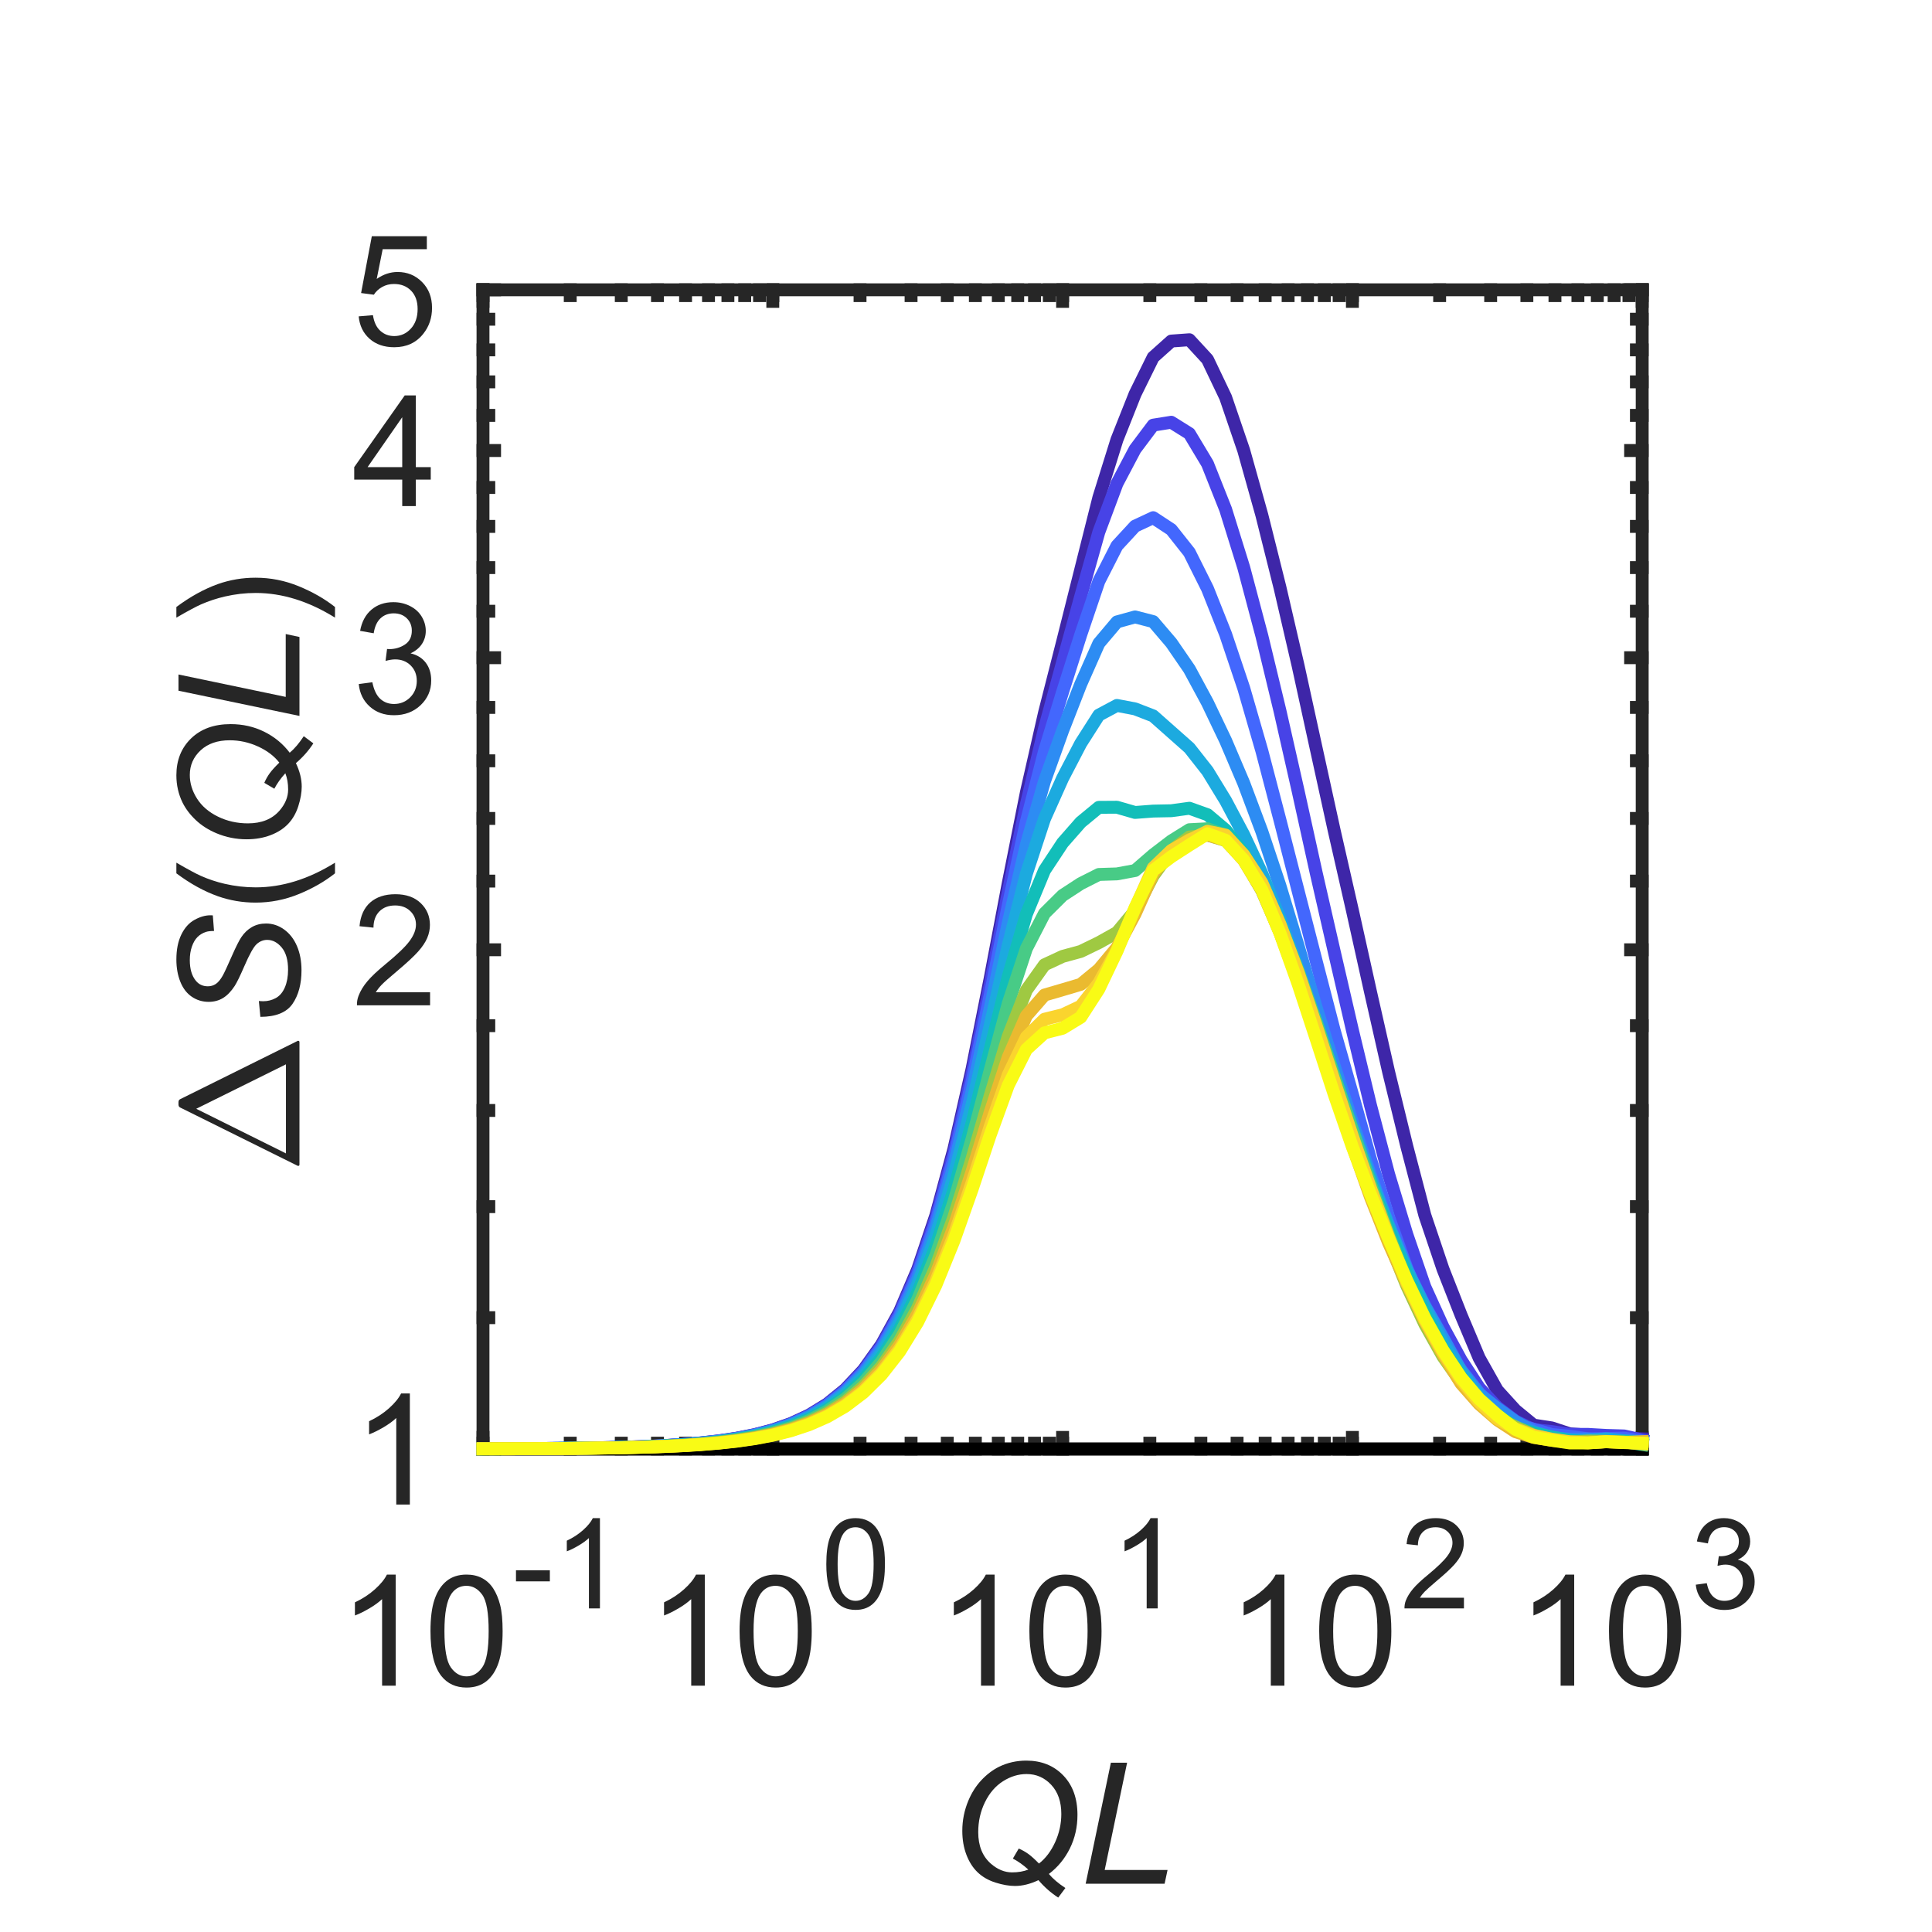 <?xml version="1.0"?>
<!DOCTYPE svg PUBLIC '-//W3C//DTD SVG 1.0//EN'
          'http://www.w3.org/TR/2001/REC-SVG-20010904/DTD/svg10.dtd'>
<svg xmlns:xlink="http://www.w3.org/1999/xlink" style="fill-opacity:1; color-rendering:auto; color-interpolation:auto; text-rendering:auto; stroke:black; stroke-linecap:square; stroke-miterlimit:10; shape-rendering:auto; stroke-opacity:1; fill:black; stroke-dasharray:none; font-weight:normal; stroke-width:1; font-family:'Dialog'; font-style:normal; stroke-linejoin:miter; font-size:12px; stroke-dashoffset:0; image-rendering:auto;" width="400" height="400" xmlns="http://www.w3.org/2000/svg"
><rect width="100%" height="100%" fill="#333333" stroke="none"/><!--Generated by the Batik Graphics2D SVG Generator--><defs id="genericDefs"
  /><g
  ><defs id="defs1"
    ><clipPath clipPathUnits="userSpaceOnUse" id="clipPath1"
      ><path d="M0 0 L400 0 L400 400 L0 400 L0 0 Z"
      /></clipPath
    ></defs
    ><g style="fill:white; stroke:white;"
    ><rect x="0" y="0" width="400" style="clip-path:url(#clipPath1); stroke:none;" height="400"
    /></g
    ><g style="fill:white; text-rendering:optimizeSpeed; color-rendering:optimizeSpeed; image-rendering:optimizeSpeed; shape-rendering:crispEdges; stroke:white; color-interpolation:sRGB;"
    ><rect x="0" width="400" height="400" y="0" style="stroke:none;"
      /><path style="stroke:none;" d="M100 300 L340 300 L340 60 L100 60 Z"
    /></g
    ><g style="fill:rgb(38,38,38); text-rendering:geometricPrecision; image-rendering:optimizeQuality; color-rendering:optimizeQuality; stroke-linejoin:round; stroke:rgb(38,38,38); color-interpolation:linearRGB; stroke-width:2.667;"
    ><line y2="300" style="fill:none;" x1="100" x2="340" y1="300"
      /><line y2="60" style="fill:none;" x1="100" x2="340" y1="60"
      /><line y2="297.6" style="fill:none;" x1="100" x2="100" y1="300"
      /><line y2="297.6" style="fill:none;" x1="160" x2="160" y1="300"
      /><line y2="297.6" style="fill:none;" x1="220" x2="220" y1="300"
      /><line y2="297.6" style="fill:none;" x1="280" x2="280" y1="300"
      /><line y2="297.6" style="fill:none;" x1="340" x2="340" y1="300"
      /><line y2="62.4" style="fill:none;" x1="100" x2="100" y1="60"
      /><line y2="62.4" style="fill:none;" x1="160" x2="160" y1="60"
      /><line y2="62.4" style="fill:none;" x1="220" x2="220" y1="60"
      /><line y2="62.4" style="fill:none;" x1="280" x2="280" y1="60"
      /><line y2="62.4" style="fill:none;" x1="340" x2="340" y1="60"
      /><line y2="298.8" style="fill:none;" x1="100" x2="100" y1="300"
      /><line y2="298.8" style="fill:none;" x1="118.062" x2="118.062" y1="300"
      /><line y2="298.8" style="fill:none;" x1="128.627" x2="128.627" y1="300"
      /><line y2="298.8" style="fill:none;" x1="136.124" x2="136.124" y1="300"
      /><line y2="298.8" style="fill:none;" x1="141.938" x2="141.938" y1="300"
      /><line y2="298.8" style="fill:none;" x1="146.689" x2="146.689" y1="300"
      /><line y2="298.8" style="fill:none;" x1="150.706" x2="150.706" y1="300"
      /><line y2="298.8" style="fill:none;" x1="154.185" x2="154.185" y1="300"
      /><line y2="298.8" style="fill:none;" x1="157.255" x2="157.255" y1="300"
      /><line y2="298.8" style="fill:none;" x1="160" x2="160" y1="300"
      /><line y2="298.8" style="fill:none;" x1="178.062" x2="178.062" y1="300"
      /><line y2="298.8" style="fill:none;" x1="188.627" x2="188.627" y1="300"
      /><line y2="298.8" style="fill:none;" x1="196.124" x2="196.124" y1="300"
      /><line y2="298.8" style="fill:none;" x1="201.938" x2="201.938" y1="300"
      /><line y2="298.8" style="fill:none;" x1="206.689" x2="206.689" y1="300"
      /><line y2="298.8" style="fill:none;" x1="210.706" x2="210.706" y1="300"
      /><line y2="298.8" style="fill:none;" x1="214.185" x2="214.185" y1="300"
      /><line y2="298.8" style="fill:none;" x1="217.255" x2="217.255" y1="300"
      /><line y2="298.8" style="fill:none;" x1="220" x2="220" y1="300"
      /><line y2="298.8" style="fill:none;" x1="238.062" x2="238.062" y1="300"
      /><line y2="298.8" style="fill:none;" x1="248.627" x2="248.627" y1="300"
      /><line y2="298.8" style="fill:none;" x1="256.124" x2="256.124" y1="300"
      /><line y2="298.8" style="fill:none;" x1="261.938" x2="261.938" y1="300"
      /><line y2="298.8" style="fill:none;" x1="266.689" x2="266.689" y1="300"
      /><line y2="298.8" style="fill:none;" x1="270.706" x2="270.706" y1="300"
      /><line y2="298.8" style="fill:none;" x1="274.185" x2="274.185" y1="300"
      /><line y2="298.8" style="fill:none;" x1="277.255" x2="277.255" y1="300"
      /><line y2="298.8" style="fill:none;" x1="280" x2="280" y1="300"
      /><line y2="298.8" style="fill:none;" x1="298.062" x2="298.062" y1="300"
      /><line y2="298.8" style="fill:none;" x1="308.627" x2="308.627" y1="300"
      /><line y2="298.8" style="fill:none;" x1="316.124" x2="316.124" y1="300"
      /><line y2="298.8" style="fill:none;" x1="321.938" x2="321.938" y1="300"
      /><line y2="298.8" style="fill:none;" x1="326.689" x2="326.689" y1="300"
      /><line y2="298.8" style="fill:none;" x1="330.706" x2="330.706" y1="300"
      /><line y2="298.8" style="fill:none;" x1="334.185" x2="334.185" y1="300"
      /><line y2="298.8" style="fill:none;" x1="337.255" x2="337.255" y1="300"
      /><line y2="298.8" style="fill:none;" x1="340" x2="340" y1="300"
      /><line y2="61.2" style="fill:none;" x1="100" x2="100" y1="60"
      /><line y2="61.2" style="fill:none;" x1="118.062" x2="118.062" y1="60"
      /><line y2="61.2" style="fill:none;" x1="128.627" x2="128.627" y1="60"
      /><line y2="61.2" style="fill:none;" x1="136.124" x2="136.124" y1="60"
      /><line y2="61.2" style="fill:none;" x1="141.938" x2="141.938" y1="60"
      /><line y2="61.2" style="fill:none;" x1="146.689" x2="146.689" y1="60"
      /><line y2="61.2" style="fill:none;" x1="150.706" x2="150.706" y1="60"
      /><line y2="61.2" style="fill:none;" x1="154.185" x2="154.185" y1="60"
      /><line y2="61.2" style="fill:none;" x1="157.255" x2="157.255" y1="60"
      /><line y2="61.2" style="fill:none;" x1="160" x2="160" y1="60"
      /><line y2="61.2" style="fill:none;" x1="178.062" x2="178.062" y1="60"
      /><line y2="61.2" style="fill:none;" x1="188.627" x2="188.627" y1="60"
      /><line y2="61.2" style="fill:none;" x1="196.124" x2="196.124" y1="60"
      /><line y2="61.2" style="fill:none;" x1="201.938" x2="201.938" y1="60"
      /><line y2="61.2" style="fill:none;" x1="206.689" x2="206.689" y1="60"
      /><line y2="61.2" style="fill:none;" x1="210.706" x2="210.706" y1="60"
      /><line y2="61.2" style="fill:none;" x1="214.185" x2="214.185" y1="60"
      /><line y2="61.2" style="fill:none;" x1="217.255" x2="217.255" y1="60"
      /><line y2="61.2" style="fill:none;" x1="220" x2="220" y1="60"
      /><line y2="61.2" style="fill:none;" x1="238.062" x2="238.062" y1="60"
      /><line y2="61.2" style="fill:none;" x1="248.627" x2="248.627" y1="60"
      /><line y2="61.2" style="fill:none;" x1="256.124" x2="256.124" y1="60"
      /><line y2="61.2" style="fill:none;" x1="261.938" x2="261.938" y1="60"
      /><line y2="61.2" style="fill:none;" x1="266.689" x2="266.689" y1="60"
      /><line y2="61.2" style="fill:none;" x1="270.706" x2="270.706" y1="60"
      /><line y2="61.2" style="fill:none;" x1="274.185" x2="274.185" y1="60"
      /><line y2="61.2" style="fill:none;" x1="277.255" x2="277.255" y1="60"
      /><line y2="61.2" style="fill:none;" x1="280" x2="280" y1="60"
      /><line y2="61.2" style="fill:none;" x1="298.062" x2="298.062" y1="60"
      /><line y2="61.2" style="fill:none;" x1="308.627" x2="308.627" y1="60"
      /><line y2="61.2" style="fill:none;" x1="316.124" x2="316.124" y1="60"
      /><line y2="61.2" style="fill:none;" x1="321.938" x2="321.938" y1="60"
      /><line y2="61.2" style="fill:none;" x1="326.689" x2="326.689" y1="60"
      /><line y2="61.2" style="fill:none;" x1="330.706" x2="330.706" y1="60"
      /><line y2="61.2" style="fill:none;" x1="334.185" x2="334.185" y1="60"
      /><line y2="61.2" style="fill:none;" x1="337.255" x2="337.255" y1="60"
      /><line y2="61.2" style="fill:none;" x1="340" x2="340" y1="60"
    /></g
    ><g transform="translate(70,349)" style="font-size:32px; fill:rgb(38,38,38); text-rendering:geometricPrecision; image-rendering:optimizeQuality; color-rendering:optimizeQuality; font-family:'Arial'; stroke:rgb(38,38,38); color-interpolation:linearRGB;"
    ><path style="stroke:none;" d="M11.922 0 L9.109 0 L9.109 -17.922 Q8.094 -16.953 6.445 -15.984 Q4.797 -15.016 3.484 -14.531 L3.484 -17.25 Q5.844 -18.359 7.609 -19.938 Q9.375 -21.516 10.109 -23 L11.922 -23 L11.922 0 ZM19.125 -11.297 Q19.125 -15.359 19.961 -17.836 Q20.797 -20.312 22.445 -21.656 Q24.094 -23 26.594 -23 Q28.438 -23 29.828 -22.258 Q31.219 -21.516 32.125 -20.117 Q33.031 -18.719 33.547 -16.711 Q34.062 -14.703 34.062 -11.297 Q34.062 -7.266 33.234 -4.789 Q32.406 -2.312 30.758 -0.961 Q29.109 0.391 26.594 0.391 Q23.281 0.391 21.391 -1.984 Q19.125 -4.844 19.125 -11.297 ZM22.016 -11.297 Q22.016 -5.656 23.336 -3.789 Q24.656 -1.922 26.594 -1.922 Q28.531 -1.922 29.852 -3.797 Q31.172 -5.672 31.172 -11.297 Q31.172 -16.953 29.852 -18.812 Q28.531 -20.672 26.562 -20.672 Q24.625 -20.672 23.469 -19.031 Q22.016 -16.938 22.016 -11.297 Z"
    /></g
    ><g transform="translate(106,333)" style="font-size:25.6px; fill:rgb(38,38,38); text-rendering:geometricPrecision; image-rendering:optimizeQuality; color-rendering:optimizeQuality; font-family:'Arial'; stroke:rgb(38,38,38); color-interpolation:linearRGB;"
    ><path style="stroke:none;" d="M0.828 -5.594 L0.828 -7.891 L7.844 -7.891 L7.844 -5.594 L0.828 -5.594 ZM18.21 0 L15.929 0 L15.929 -14.562 Q15.101 -13.781 13.757 -12.992 Q12.414 -12.203 11.351 -11.812 L11.351 -14.016 Q13.273 -14.922 14.71 -16.203 Q16.148 -17.484 16.742 -18.688 L18.21 -18.688 L18.21 0 Z"
    /></g
    ><g transform="translate(134,349)" style="font-size:32px; fill:rgb(38,38,38); text-rendering:geometricPrecision; image-rendering:optimizeQuality; color-rendering:optimizeQuality; font-family:'Arial'; stroke:rgb(38,38,38); color-interpolation:linearRGB;"
    ><path style="stroke:none;" d="M11.922 0 L9.109 0 L9.109 -17.922 Q8.094 -16.953 6.445 -15.984 Q4.797 -15.016 3.484 -14.531 L3.484 -17.25 Q5.844 -18.359 7.609 -19.938 Q9.375 -21.516 10.109 -23 L11.922 -23 L11.922 0 ZM19.125 -11.297 Q19.125 -15.359 19.961 -17.836 Q20.797 -20.312 22.445 -21.656 Q24.094 -23 26.594 -23 Q28.438 -23 29.828 -22.258 Q31.219 -21.516 32.125 -20.117 Q33.031 -18.719 33.547 -16.711 Q34.062 -14.703 34.062 -11.297 Q34.062 -7.266 33.234 -4.789 Q32.406 -2.312 30.758 -0.961 Q29.109 0.391 26.594 0.391 Q23.281 0.391 21.391 -1.984 Q19.125 -4.844 19.125 -11.297 ZM22.016 -11.297 Q22.016 -5.656 23.336 -3.789 Q24.656 -1.922 26.594 -1.922 Q28.531 -1.922 29.852 -3.797 Q31.172 -5.672 31.172 -11.297 Q31.172 -16.953 29.852 -18.812 Q28.531 -20.672 26.562 -20.672 Q24.625 -20.672 23.469 -19.031 Q22.016 -16.938 22.016 -11.297 Z"
    /></g
    ><g transform="translate(170,333)" style="font-size:25.6px; fill:rgb(38,38,38); text-rendering:geometricPrecision; image-rendering:optimizeQuality; color-rendering:optimizeQuality; font-family:'Arial'; stroke:rgb(38,38,38); color-interpolation:linearRGB;"
    ><path style="stroke:none;" d="M1.078 -9.172 Q1.078 -12.484 1.758 -14.492 Q2.438 -16.5 3.773 -17.594 Q5.109 -18.688 7.141 -18.688 Q8.641 -18.688 9.773 -18.086 Q10.906 -17.484 11.641 -16.344 Q12.375 -15.203 12.797 -13.578 Q13.219 -11.953 13.219 -9.172 Q13.219 -5.906 12.547 -3.891 Q11.875 -1.875 10.531 -0.781 Q9.188 0.312 7.141 0.312 Q4.453 0.312 2.922 -1.609 Q1.078 -3.938 1.078 -9.172 ZM3.422 -9.172 Q3.422 -4.594 4.5 -3.078 Q5.578 -1.562 7.141 -1.562 Q8.719 -1.562 9.797 -3.086 Q10.875 -4.609 10.875 -9.172 Q10.875 -13.781 9.797 -15.289 Q8.719 -16.797 7.125 -16.797 Q5.547 -16.797 4.609 -15.469 Q3.422 -13.766 3.422 -9.172 Z"
    /></g
    ><g transform="translate(194,349)" style="font-size:32px; fill:rgb(38,38,38); text-rendering:geometricPrecision; image-rendering:optimizeQuality; color-rendering:optimizeQuality; font-family:'Arial'; stroke:rgb(38,38,38); color-interpolation:linearRGB;"
    ><path style="stroke:none;" d="M11.922 0 L9.109 0 L9.109 -17.922 Q8.094 -16.953 6.445 -15.984 Q4.797 -15.016 3.484 -14.531 L3.484 -17.25 Q5.844 -18.359 7.609 -19.938 Q9.375 -21.516 10.109 -23 L11.922 -23 L11.922 0 ZM19.125 -11.297 Q19.125 -15.359 19.961 -17.836 Q20.797 -20.312 22.445 -21.656 Q24.094 -23 26.594 -23 Q28.438 -23 29.828 -22.258 Q31.219 -21.516 32.125 -20.117 Q33.031 -18.719 33.547 -16.711 Q34.062 -14.703 34.062 -11.297 Q34.062 -7.266 33.234 -4.789 Q32.406 -2.312 30.758 -0.961 Q29.109 0.391 26.594 0.391 Q23.281 0.391 21.391 -1.984 Q19.125 -4.844 19.125 -11.297 ZM22.016 -11.297 Q22.016 -5.656 23.336 -3.789 Q24.656 -1.922 26.594 -1.922 Q28.531 -1.922 29.852 -3.797 Q31.172 -5.672 31.172 -11.297 Q31.172 -16.953 29.852 -18.812 Q28.531 -20.672 26.562 -20.672 Q24.625 -20.672 23.469 -19.031 Q22.016 -16.938 22.016 -11.297 Z"
    /></g
    ><g transform="translate(230,333)" style="font-size:25.6px; fill:rgb(38,38,38); text-rendering:geometricPrecision; image-rendering:optimizeQuality; color-rendering:optimizeQuality; font-family:'Arial'; stroke:rgb(38,38,38); color-interpolation:linearRGB;"
    ><path style="stroke:none;" d="M9.688 0 L7.406 0 L7.406 -14.562 Q6.578 -13.781 5.234 -12.992 Q3.891 -12.203 2.828 -11.812 L2.828 -14.016 Q4.75 -14.922 6.188 -16.203 Q7.625 -17.484 8.219 -18.688 L9.688 -18.688 L9.688 0 Z"
    /></g
    ><g transform="translate(254,349)" style="font-size:32px; fill:rgb(38,38,38); text-rendering:geometricPrecision; image-rendering:optimizeQuality; color-rendering:optimizeQuality; font-family:'Arial'; stroke:rgb(38,38,38); color-interpolation:linearRGB;"
    ><path style="stroke:none;" d="M11.922 0 L9.109 0 L9.109 -17.922 Q8.094 -16.953 6.445 -15.984 Q4.797 -15.016 3.484 -14.531 L3.484 -17.25 Q5.844 -18.359 7.609 -19.938 Q9.375 -21.516 10.109 -23 L11.922 -23 L11.922 0 ZM19.125 -11.297 Q19.125 -15.359 19.961 -17.836 Q20.797 -20.312 22.445 -21.656 Q24.094 -23 26.594 -23 Q28.438 -23 29.828 -22.258 Q31.219 -21.516 32.125 -20.117 Q33.031 -18.719 33.547 -16.711 Q34.062 -14.703 34.062 -11.297 Q34.062 -7.266 33.234 -4.789 Q32.406 -2.312 30.758 -0.961 Q29.109 0.391 26.594 0.391 Q23.281 0.391 21.391 -1.984 Q19.125 -4.844 19.125 -11.297 ZM22.016 -11.297 Q22.016 -5.656 23.336 -3.789 Q24.656 -1.922 26.594 -1.922 Q28.531 -1.922 29.852 -3.797 Q31.172 -5.672 31.172 -11.297 Q31.172 -16.953 29.852 -18.812 Q28.531 -20.672 26.562 -20.672 Q24.625 -20.672 23.469 -19.031 Q22.016 -16.938 22.016 -11.297 Z"
    /></g
    ><g transform="translate(290,333)" style="font-size:25.6px; fill:rgb(38,38,38); text-rendering:geometricPrecision; image-rendering:optimizeQuality; color-rendering:optimizeQuality; font-family:'Arial'; stroke:rgb(38,38,38); color-interpolation:linearRGB;"
    ><path style="stroke:none;" d="M13.094 -2.203 L13.094 0 L0.781 0 Q0.766 -0.828 1.047 -1.594 Q1.531 -2.844 2.562 -4.062 Q3.594 -5.281 5.547 -6.875 Q8.578 -9.375 9.648 -10.828 Q10.719 -12.281 10.719 -13.578 Q10.719 -14.938 9.742 -15.867 Q8.766 -16.797 7.219 -16.797 Q5.562 -16.797 4.57 -15.805 Q3.578 -14.812 3.562 -13.062 L1.219 -13.312 Q1.453 -15.938 3.031 -17.312 Q4.609 -18.688 7.266 -18.688 Q9.938 -18.688 11.5 -17.203 Q13.062 -15.719 13.062 -13.516 Q13.062 -12.406 12.609 -11.328 Q12.156 -10.25 11.094 -9.055 Q10.031 -7.859 7.562 -5.781 Q5.516 -4.047 4.93 -3.43 Q4.344 -2.812 3.969 -2.203 L13.094 -2.203 Z"
    /></g
    ><g transform="translate(314,349)" style="font-size:32px; fill:rgb(38,38,38); text-rendering:geometricPrecision; image-rendering:optimizeQuality; color-rendering:optimizeQuality; font-family:'Arial'; stroke:rgb(38,38,38); color-interpolation:linearRGB;"
    ><path style="stroke:none;" d="M11.922 0 L9.109 0 L9.109 -17.922 Q8.094 -16.953 6.445 -15.984 Q4.797 -15.016 3.484 -14.531 L3.484 -17.25 Q5.844 -18.359 7.609 -19.938 Q9.375 -21.516 10.109 -23 L11.922 -23 L11.922 0 ZM19.125 -11.297 Q19.125 -15.359 19.961 -17.836 Q20.797 -20.312 22.445 -21.656 Q24.094 -23 26.594 -23 Q28.438 -23 29.828 -22.258 Q31.219 -21.516 32.125 -20.117 Q33.031 -18.719 33.547 -16.711 Q34.062 -14.703 34.062 -11.297 Q34.062 -7.266 33.234 -4.789 Q32.406 -2.312 30.758 -0.961 Q29.109 0.391 26.594 0.391 Q23.281 0.391 21.391 -1.984 Q19.125 -4.844 19.125 -11.297 ZM22.016 -11.297 Q22.016 -5.656 23.336 -3.789 Q24.656 -1.922 26.594 -1.922 Q28.531 -1.922 29.852 -3.797 Q31.172 -5.672 31.172 -11.297 Q31.172 -16.953 29.852 -18.812 Q28.531 -20.672 26.562 -20.672 Q24.625 -20.672 23.469 -19.031 Q22.016 -16.938 22.016 -11.297 Z"
    /></g
    ><g transform="translate(350,333)" style="font-size:25.6px; fill:rgb(38,38,38); text-rendering:geometricPrecision; image-rendering:optimizeQuality; color-rendering:optimizeQuality; font-family:'Arial'; stroke:rgb(38,38,38); color-interpolation:linearRGB;"
    ><path style="stroke:none;" d="M1.094 -4.906 L3.375 -5.219 Q3.766 -3.281 4.711 -2.422 Q5.656 -1.562 7.016 -1.562 Q8.641 -1.562 9.75 -2.68 Q10.859 -3.797 10.859 -5.453 Q10.859 -7.016 9.828 -8.039 Q8.797 -9.062 7.219 -9.062 Q6.562 -9.062 5.594 -8.812 L5.859 -10.812 Q6.078 -10.797 6.219 -10.797 Q7.688 -10.797 8.852 -11.555 Q10.016 -12.312 10.016 -13.906 Q10.016 -15.156 9.164 -15.984 Q8.312 -16.812 6.969 -16.812 Q5.641 -16.812 4.75 -15.977 Q3.859 -15.141 3.609 -13.453 L1.328 -13.859 Q1.734 -16.156 3.219 -17.422 Q4.703 -18.688 6.922 -18.688 Q8.438 -18.688 9.719 -18.031 Q11 -17.375 11.68 -16.25 Q12.359 -15.125 12.359 -13.844 Q12.359 -12.641 11.719 -11.656 Q11.078 -10.672 9.797 -10.078 Q11.453 -9.703 12.367 -8.5 Q13.281 -7.297 13.281 -5.5 Q13.281 -3.062 11.5 -1.367 Q9.719 0.328 7.016 0.328 Q4.562 0.328 2.945 -1.133 Q1.328 -2.594 1.094 -4.906 Z"
    /></g
    ><g transform="translate(196,390)" style="font-size:35.2px; fill:rgb(38,38,38); text-rendering:geometricPrecision; image-rendering:optimizeQuality; color-rendering:optimizeQuality; font-family:'Arial'; font-style:italic; stroke:rgb(38,38,38); color-interpolation:linearRGB;"
    ><path style="stroke:none;" d="M21.156 -2.016 Q22.422 -0.516 24.578 0.891 L23.094 2.875 Q20.812 1.391 19 -0.734 Q16.453 0.469 14.156 0.469 Q12.312 0.469 10.102 -0.234 Q7.891 -0.938 6.406 -2.359 Q4.922 -3.781 4.078 -6.008 Q3.234 -8.234 3.234 -10.938 Q3.234 -14.203 4.484 -17.188 Q5.516 -19.656 7.188 -21.438 Q8.859 -23.219 10.828 -24.203 Q13.453 -25.484 16.484 -25.484 Q21.172 -25.484 24.125 -22.43 Q27.078 -19.375 27.078 -14.25 Q27.078 -10.469 25.5 -7.289 Q23.922 -4.109 21.156 -2.016 ZM19.109 -4.172 Q21.172 -5.781 22.453 -8.594 Q23.734 -11.406 23.734 -14.438 Q23.734 -18.234 21.648 -20.469 Q19.562 -22.703 16.547 -22.703 Q14.016 -22.703 11.672 -21.219 Q9.328 -19.734 7.93 -16.883 Q6.531 -14.031 6.531 -10.672 Q6.531 -6.438 9.156 -4.141 Q11.219 -2.344 13.547 -2.344 Q15.422 -2.344 16.906 -2.922 Q15.344 -4.344 13.703 -5.203 L14.922 -7.281 Q16.031 -6.797 16.93 -6.141 Q17.828 -5.484 19.109 -4.172 ZM28.776 0 L33.995 -25.047 L37.354 -25.047 L32.714 -2.844 L45.729 -2.844 L45.12 0 L28.776 0 Z"
    /></g
    ><g style="fill:rgb(38,38,38); text-rendering:geometricPrecision; image-rendering:optimizeQuality; color-rendering:optimizeQuality; stroke-linejoin:round; stroke:rgb(38,38,38); color-interpolation:linearRGB; stroke-width:2.667;"
    ><line y2="60" style="fill:none;" x1="100" x2="100" y1="300"
      /><line y2="60" style="fill:none;" x1="340" x2="340" y1="300"
      /><line y2="300" style="fill:none;" x1="100" x2="102.4" y1="300"
      /><line y2="196.638" style="fill:none;" x1="100" x2="102.4" y1="196.638"
      /><line y2="136.174" style="fill:none;" x1="100" x2="102.4" y1="136.174"
      /><line y2="93.275" style="fill:none;" x1="100" x2="102.4" y1="93.275"
      /><line y2="60" style="fill:none;" x1="100" x2="102.4" y1="60"
      /><line y2="300" style="fill:none;" x1="340" x2="337.6" y1="300"
      /><line y2="196.638" style="fill:none;" x1="340" x2="337.6" y1="196.638"
      /><line y2="136.174" style="fill:none;" x1="340" x2="337.6" y1="136.174"
      /><line y2="93.275" style="fill:none;" x1="340" x2="337.6" y1="93.275"
      /><line y2="60" style="fill:none;" x1="340" x2="337.6" y1="60"
      /><line y2="272.812" style="fill:none;" x1="100" x2="101.2" y1="272.812"
      /><line y2="249.825" style="fill:none;" x1="100" x2="101.2" y1="249.825"
      /><line y2="229.913" style="fill:none;" x1="100" x2="101.2" y1="229.913"
      /><line y2="212.349" style="fill:none;" x1="100" x2="101.2" y1="212.349"
      /><line y2="182.425" style="fill:none;" x1="100" x2="101.2" y1="182.425"
      /><line y2="169.45" style="fill:none;" x1="100" x2="101.2" y1="169.45"
      /><line y2="157.514" style="fill:none;" x1="100" x2="101.2" y1="157.514"
      /><line y2="146.463" style="fill:none;" x1="100" x2="101.2" y1="146.463"
      /><line y2="126.55" style="fill:none;" x1="100" x2="101.2" y1="126.55"
      /><line y2="117.51" style="fill:none;" x1="100" x2="101.2" y1="117.51"
      /><line y2="108.987" style="fill:none;" x1="100" x2="101.2" y1="108.987"
      /><line y2="100.924" style="fill:none;" x1="100" x2="101.2" y1="100.924"
      /><line y2="86" style="fill:none;" x1="100" x2="101.2" y1="86"
      /><line y2="79.063" style="fill:none;" x1="100" x2="101.2" y1="79.063"
      /><line y2="72.434" style="fill:none;" x1="100" x2="101.2" y1="72.434"
      /><line y2="66.087" style="fill:none;" x1="100" x2="101.2" y1="66.087"
      /><line y2="272.812" style="fill:none;" x1="340" x2="338.8" y1="272.812"
      /><line y2="249.825" style="fill:none;" x1="340" x2="338.8" y1="249.825"
      /><line y2="229.913" style="fill:none;" x1="340" x2="338.8" y1="229.913"
      /><line y2="212.349" style="fill:none;" x1="340" x2="338.8" y1="212.349"
      /><line y2="182.425" style="fill:none;" x1="340" x2="338.8" y1="182.425"
      /><line y2="169.45" style="fill:none;" x1="340" x2="338.8" y1="169.45"
      /><line y2="157.514" style="fill:none;" x1="340" x2="338.8" y1="157.514"
      /><line y2="146.463" style="fill:none;" x1="340" x2="338.8" y1="146.463"
      /><line y2="126.55" style="fill:none;" x1="340" x2="338.8" y1="126.55"
      /><line y2="117.51" style="fill:none;" x1="340" x2="338.8" y1="117.51"
      /><line y2="108.987" style="fill:none;" x1="340" x2="338.8" y1="108.987"
      /><line y2="100.924" style="fill:none;" x1="340" x2="338.8" y1="100.924"
      /><line y2="86" style="fill:none;" x1="340" x2="338.8" y1="86"
      /><line y2="79.063" style="fill:none;" x1="340" x2="338.8" y1="79.063"
      /><line y2="72.434" style="fill:none;" x1="340" x2="338.8" y1="72.434"
      /><line y2="66.087" style="fill:none;" x1="340" x2="338.8" y1="66.087"
    /></g
    ><g transform="translate(90.933,300)" style="font-size:32px; fill:rgb(38,38,38); text-rendering:geometricPrecision; image-rendering:optimizeQuality; color-rendering:optimizeQuality; font-family:'Arial'; stroke:rgb(38,38,38); color-interpolation:linearRGB;"
    ><path style="stroke:none;" d="M-6.078 11.5 L-8.891 11.5 L-8.891 -6.422 Q-9.906 -5.453 -11.555 -4.484 Q-13.203 -3.516 -14.516 -3.031 L-14.516 -5.75 Q-12.156 -6.859 -10.391 -8.438 Q-8.625 -10.016 -7.891 -11.5 L-6.078 -11.5 L-6.078 11.5 Z"
    /></g
    ><g transform="translate(90.933,196.638)" style="font-size:32px; fill:rgb(38,38,38); text-rendering:geometricPrecision; image-rendering:optimizeQuality; color-rendering:optimizeQuality; font-family:'Arial'; stroke:rgb(38,38,38); color-interpolation:linearRGB;"
    ><path style="stroke:none;" d="M-1.891 8.797 L-1.891 11.5 L-17.031 11.5 Q-17.062 10.484 -16.703 9.547 Q-16.125 8 -14.852 6.5 Q-13.578 5 -11.172 3.031 Q-7.438 -0.031 -6.125 -1.82 Q-4.812 -3.609 -4.812 -5.203 Q-4.812 -6.875 -6.008 -8.023 Q-7.203 -9.172 -9.125 -9.172 Q-11.156 -9.172 -12.375 -7.953 Q-13.594 -6.734 -13.609 -4.578 L-16.5 -4.875 Q-16.203 -8.109 -14.266 -9.805 Q-12.328 -11.5 -9.062 -11.5 Q-5.766 -11.5 -3.844 -9.672 Q-1.922 -7.844 -1.922 -5.141 Q-1.922 -3.766 -2.484 -2.438 Q-3.047 -1.109 -4.352 0.359 Q-5.656 1.828 -8.688 4.391 Q-11.219 6.516 -11.938 7.273 Q-12.656 8.031 -13.125 8.797 L-1.891 8.797 Z"
    /></g
    ><g transform="translate(90.933,136.174)" style="font-size:32px; fill:rgb(38,38,38); text-rendering:geometricPrecision; image-rendering:optimizeQuality; color-rendering:optimizeQuality; font-family:'Arial'; stroke:rgb(38,38,38); color-interpolation:linearRGB;"
    ><path style="stroke:none;" d="M-16.656 5.453 L-13.844 5.078 Q-13.359 7.469 -12.195 8.523 Q-11.031 9.578 -9.359 9.578 Q-7.375 9.578 -6.008 8.203 Q-4.641 6.828 -4.641 4.797 Q-4.641 2.859 -5.906 1.602 Q-7.172 0.344 -9.125 0.344 Q-9.922 0.344 -11.109 0.656 L-10.797 -1.812 Q-10.516 -1.781 -10.344 -1.781 Q-8.547 -1.781 -7.109 -2.719 Q-5.672 -3.656 -5.672 -5.609 Q-5.672 -7.156 -6.719 -8.172 Q-7.766 -9.188 -9.422 -9.188 Q-11.062 -9.188 -12.156 -8.156 Q-13.25 -7.125 -13.562 -5.062 L-16.375 -5.562 Q-15.859 -8.391 -14.031 -9.945 Q-12.203 -11.5 -9.484 -11.5 Q-7.609 -11.5 -6.031 -10.695 Q-4.453 -9.891 -3.617 -8.5 Q-2.781 -7.109 -2.781 -5.547 Q-2.781 -4.062 -3.578 -2.844 Q-4.375 -1.625 -5.938 -0.906 Q-3.906 -0.438 -2.781 1.039 Q-1.656 2.516 -1.656 4.734 Q-1.656 7.734 -3.844 9.82 Q-6.031 11.906 -9.375 11.906 Q-12.391 11.906 -14.383 10.109 Q-16.375 8.312 -16.656 5.453 Z"
    /></g
    ><g transform="translate(90.933,93.275)" style="font-size:32px; fill:rgb(38,38,38); text-rendering:geometricPrecision; image-rendering:optimizeQuality; color-rendering:optimizeQuality; font-family:'Arial'; stroke:rgb(38,38,38); color-interpolation:linearRGB;"
    ><path style="stroke:none;" d="M-7.656 11.5 L-7.656 6.016 L-17.594 6.016 L-17.594 3.438 L-7.141 -11.406 L-4.844 -11.406 L-4.844 3.438 L-1.75 3.438 L-1.75 6.016 L-4.844 6.016 L-4.844 11.5 L-7.656 11.5 ZM-7.656 3.438 L-7.656 -6.891 L-14.828 3.438 L-7.656 3.438 Z"
    /></g
    ><g transform="translate(90.933,60)" style="font-size:32px; fill:rgb(38,38,38); text-rendering:geometricPrecision; image-rendering:optimizeQuality; color-rendering:optimizeQuality; font-family:'Arial'; stroke:rgb(38,38,38); color-interpolation:linearRGB;"
    ><path style="stroke:none;" d="M-16.672 5.5 L-13.719 5.25 Q-13.391 7.406 -12.195 8.492 Q-11 9.578 -9.312 9.578 Q-7.281 9.578 -5.875 8.047 Q-4.469 6.516 -4.469 3.984 Q-4.469 1.578 -5.82 0.188 Q-7.172 -1.203 -9.359 -1.203 Q-10.719 -1.203 -11.812 -0.586 Q-12.906 0.031 -13.531 1.016 L-16.172 0.672 L-13.953 -11.094 L-2.562 -11.094 L-2.562 -8.406 L-11.703 -8.406 L-12.938 -2.25 Q-10.875 -3.688 -8.609 -3.688 Q-5.609 -3.688 -3.547 -1.609 Q-1.484 0.469 -1.484 3.734 Q-1.484 6.844 -3.297 9.109 Q-5.5 11.891 -9.312 11.891 Q-12.438 11.891 -14.414 10.141 Q-16.391 8.391 -16.672 5.5 Z"
    /></g
    ><g transform="translate(62,243) rotate(-90)" style="font-size:35.2px; fill:rgb(38,38,38); text-rendering:geometricPrecision; image-rendering:optimizeQuality; color-rendering:optimizeQuality; font-family:'mwb_cmr10'; stroke:rgb(38,38,38); color-interpolation:linearRGB;"
    ><path style="stroke:none;" d="M1.891 0 Q1.609 0 1.609 -0.281 Q1.625 -0.312 1.633 -0.328 Q1.641 -0.344 1.641 -0.391 L13.688 -24.672 Q13.844 -25.047 14.328 -25.047 L14.797 -25.047 Q15.281 -25.047 15.438 -24.672 L27.484 -0.391 Q27.5 -0.359 27.508 -0.336 Q27.516 -0.312 27.516 -0.281 Q27.516 0 27.219 0 L1.891 0 ZM4.203 -2.797 L22.641 -2.797 L13.438 -21.375 L4.203 -2.797 Z"
    /></g
    ><g transform="translate(62,213) rotate(-90)" style="font-size:35.2px; fill:rgb(38,38,38); text-rendering:geometricPrecision; image-rendering:optimizeQuality; color-rendering:optimizeQuality; font-family:'Arial'; font-style:italic; stroke:rgb(38,38,38); color-interpolation:linearRGB;"
    ><path style="stroke:none;" d="M2.469 -8.094 L5.75 -8.406 L5.703 -7.531 Q5.703 -6.078 6.375 -4.875 Q7.047 -3.672 8.586 -3.016 Q10.125 -2.359 12.234 -2.359 Q15.25 -2.359 16.828 -3.672 Q18.406 -4.984 18.406 -6.688 Q18.406 -7.859 17.562 -8.828 Q16.719 -9.797 12.906 -11.438 Q9.953 -12.719 8.875 -13.406 Q7.172 -14.516 6.375 -15.82 Q5.578 -17.125 5.578 -18.797 Q5.578 -20.734 6.633 -22.289 Q7.688 -23.844 9.734 -24.664 Q11.781 -25.484 14.344 -25.484 Q17.391 -25.484 19.5 -24.461 Q21.609 -23.438 22.555 -21.727 Q23.5 -20.016 23.5 -18.453 Q23.5 -18.297 23.484 -17.938 L20.25 -17.688 Q20.25 -18.75 20.062 -19.344 Q19.719 -20.391 19 -21.109 Q18.281 -21.828 17.031 -22.266 Q15.781 -22.703 14.219 -22.703 Q11.484 -22.703 9.969 -21.469 Q8.797 -20.531 8.797 -18.969 Q8.797 -18.047 9.281 -17.32 Q9.766 -16.594 11 -15.891 Q11.891 -15.391 15.234 -13.922 Q17.922 -12.734 18.953 -12.047 Q20.312 -11.141 21.055 -9.852 Q21.797 -8.562 21.797 -6.922 Q21.797 -4.891 20.555 -3.172 Q19.312 -1.453 17.125 -0.516 Q14.938 0.422 12.109 0.422 Q7.859 0.422 5.172 -1.43 Q2.484 -3.281 2.469 -8.094 Z"
    /></g
    ><g transform="translate(62,189) rotate(-90)" style="font-size:35.2px; fill:rgb(38,38,38); text-rendering:geometricPrecision; image-rendering:optimizeQuality; color-rendering:optimizeQuality; font-family:'Arial'; stroke:rgb(38,38,38); color-interpolation:linearRGB;"
    ><path style="stroke:none;" d="M8.188 7.359 Q5.641 4.156 3.883 -0.148 Q2.125 -4.453 2.125 -9.078 Q2.125 -13.141 3.438 -16.875 Q4.969 -21.188 8.188 -25.484 L10.391 -25.484 Q8.328 -21.922 7.656 -20.406 Q6.609 -18.047 6.016 -15.484 Q5.281 -12.281 5.281 -9.062 Q5.281 -0.844 10.391 7.359 L8.188 7.359 Z"
    /></g
    ><g transform="translate(62,177) rotate(-90)" style="font-size:35.2px; fill:rgb(38,38,38); text-rendering:geometricPrecision; image-rendering:optimizeQuality; color-rendering:optimizeQuality; font-family:'Arial'; font-style:italic; stroke:rgb(38,38,38); color-interpolation:linearRGB;"
    ><path style="stroke:none;" d="M21.156 -2.016 Q22.422 -0.516 24.578 0.891 L23.094 2.875 Q20.812 1.391 19 -0.734 Q16.453 0.469 14.156 0.469 Q12.312 0.469 10.102 -0.234 Q7.891 -0.938 6.406 -2.359 Q4.922 -3.781 4.078 -6.008 Q3.234 -8.234 3.234 -10.938 Q3.234 -14.203 4.484 -17.188 Q5.516 -19.656 7.188 -21.438 Q8.859 -23.219 10.828 -24.203 Q13.453 -25.484 16.484 -25.484 Q21.172 -25.484 24.125 -22.43 Q27.078 -19.375 27.078 -14.25 Q27.078 -10.469 25.5 -7.289 Q23.922 -4.109 21.156 -2.016 ZM19.109 -4.172 Q21.172 -5.781 22.453 -8.594 Q23.734 -11.406 23.734 -14.438 Q23.734 -18.234 21.648 -20.469 Q19.562 -22.703 16.547 -22.703 Q14.016 -22.703 11.672 -21.219 Q9.328 -19.734 7.93 -16.883 Q6.531 -14.031 6.531 -10.672 Q6.531 -6.438 9.156 -4.141 Q11.219 -2.344 13.547 -2.344 Q15.422 -2.344 16.906 -2.922 Q15.344 -4.344 13.703 -5.203 L14.922 -7.281 Q16.031 -6.797 16.93 -6.141 Q17.828 -5.484 19.109 -4.172 ZM28.776 0 L33.995 -25.047 L37.354 -25.047 L32.714 -2.844 L45.729 -2.844 L45.12 0 L28.776 0 Z"
    /></g
    ><g transform="translate(62,130) rotate(-90)" style="font-size:35.2px; fill:rgb(38,38,38); text-rendering:geometricPrecision; image-rendering:optimizeQuality; color-rendering:optimizeQuality; font-family:'Arial'; stroke:rgb(38,38,38); color-interpolation:linearRGB;"
    ><path style="stroke:none;" d="M4.328 7.359 L2.125 7.359 Q7.234 -0.844 7.234 -9.062 Q7.234 -12.266 6.5 -15.438 Q5.906 -18 4.875 -20.359 Q4.203 -21.891 2.125 -25.484 L4.328 -25.484 Q7.531 -21.188 9.078 -16.875 Q10.391 -13.141 10.391 -9.078 Q10.391 -4.453 8.625 -0.148 Q6.859 4.156 4.328 7.359 Z"
    /></g
    ><g style="stroke-linecap:butt; text-rendering:geometricPrecision; color-rendering:optimizeQuality; image-rendering:optimizeQuality; stroke-linejoin:round; color-interpolation:linearRGB; stroke-width:2.667;"
    ><path d="M100 300 L103.75 300 L107.5 300 L111.25 300 L115 300 L118.75 300 L122.5 300 L126.25 300 L130 300 L133.75 300 L137.5 300 L141.25 300 L145 300 L148.75 300 L152.5 300 L156.25 300 L160 300 L163.75 300 L167.5 300 L171.25 300 L175 300 L178.75 300 L182.5 300 L186.25 300 L190 300 L193.75 300 L197.5 300 L201.25 300 L205 300 L208.75 300 L212.5 300 L216.25 300 L220 300 L223.75 300 L227.5 300 L231.25 300 L235 300 L238.75 300 L242.5 300 L246.25 300 L250 300 L253.75 300 L257.5 300 L261.25 300 L265 300 L268.75 300 L272.5 300 L276.25 300 L280 300 L283.75 300 L287.5 300 L291.25 300 L295 300 L298.75 300 L302.5 300 L306.25 300 L310 300 L313.75 300 L317.5 300 L321.25 300 L325 300 L328.75 300 L332.5 300 L336.25 300 L340 300" style="fill:none; fill-rule:evenodd;"
      /><path d="M100 299.96 L103.75 299.947 L107.5 299.929 L111.25 299.905 L115 299.874 L118.75 299.832 L122.5 299.776 L126.25 299.701 L130 299.601 L133.75 299.469 L137.5 299.291 L141.25 299.055 L145 298.741 L148.75 298.322 L152.5 297.765 L156.25 297.023 L160 296.036 L163.75 294.726 L167.5 292.987 L171.25 290.685 L175 287.643 L178.75 283.64 L182.5 278.396 L186.25 271.576 L190 262.795 L193.75 251.661 L197.5 237.86 L201.25 221.338 L205 202.577 L208.75 182.851 L212.5 164.06 L216.25 147.602 L220 132.883 L223.75 117.959 L227.5 103.041 L231.25 91.03 L235 81.588 L238.75 73.971 L242.5 70.613 L246.25 70.339 L250 74.406 L253.75 82.266 L257.5 93.253 L261.25 106.635 L265 121.615 L268.75 137.793 L272.5 154.938 L276.25 172.033 L280 188.481 L283.75 205.366 L287.5 221.924 L291.25 237.276 L295 251.604 L298.75 262.735 L302.5 272.274 L306.25 281.166 L310 287.843 L313.75 291.967 L317.5 295.049 L321.25 295.626 L325 296.852 L328.75 297.134 L332.5 297.652 L336.25 297.753 L340 297.888" style="fill:none; fill-rule:evenodd; stroke:rgb(62,38,168);"
      /><path d="M100 299.961 L103.75 299.947 L107.5 299.93 L111.25 299.906 L115 299.875 L118.75 299.834 L122.5 299.778 L126.25 299.704 L130 299.606 L133.75 299.474 L137.5 299.3 L141.25 299.066 L145 298.755 L148.75 298.341 L152.5 297.79 L156.25 297.057 L160 296.082 L163.75 294.786 L167.5 293.068 L171.25 290.792 L175 287.787 L178.75 283.831 L182.5 278.651 L186.25 271.915 L190 263.247 L193.75 252.262 L197.5 238.659 L201.25 222.4 L205 203.984 L208.75 184.714 L212.5 166.521 L216.25 150.84 L220 137.125 L223.75 123.481 L227.5 110.169 L231.25 100.125 L235 93.012 L238.75 88.021 L242.5 87.42 L246.25 89.768 L250 96.018 L253.75 105.453 L257.5 117.498 L261.25 131.631 L265 147.159 L268.75 163.707 L272.5 180.698 L276.25 197.071 L280 213.265 L283.75 228.853 L287.5 243.102 L291.25 255.518 L295 266.431 L298.75 274.693 L302.5 281.594 L306.25 287.336 L310 291.353 L313.75 294.196 L317.5 296 L321.25 296.384 L325 296.96 L328.75 296.97 L332.5 297.184 L336.25 297.296 L340 298.131" style="fill:none; fill-rule:evenodd; stroke:rgb(71,67,231);"
      /><path d="M100 299.961 L103.75 299.948 L107.5 299.931 L111.25 299.908 L115 299.877 L118.75 299.837 L122.5 299.782 L126.25 299.709 L130 299.613 L133.75 299.483 L137.5 299.311 L141.25 299.082 L145 298.777 L148.75 298.37 L152.5 297.828 L156.25 297.107 L160 296.149 L163.75 294.875 L167.5 293.187 L171.25 290.95 L175 287.998 L178.75 284.112 L182.5 279.025 L186.25 272.413 L190 263.91 L193.75 253.143 L197.5 239.83 L201.25 223.954 L205 206.043 L208.75 187.436 L212.5 170.108 L216.25 155.548 L220 143.268 L223.75 131.437 L227.5 120.362 L231.25 112.994 L235 108.933 L238.75 107.178 L242.5 109.639 L246.25 114.373 L250 121.877 L253.75 131.309 L257.5 142.465 L261.25 155.445 L265 169.774 L268.75 184.397 L272.5 198.973 L276.25 213.408 L280 226.565 L283.75 240.004 L287.5 252.001 L291.25 262.5 L295 271.582 L298.75 278.31 L302.5 283.651 L306.25 288.432 L310 292.354 L313.75 294.921 L317.5 295.881 L321.25 296.998 L325 297.361 L328.75 297.887 L332.5 297.844 L336.25 297.758 L340 298.337" style="fill:none; fill-rule:evenodd; stroke:rgb(67,103,253);"
      /><path d="M100 299.962 L103.75 299.95 L107.5 299.933 L111.25 299.91 L115 299.88 L118.75 299.84 L122.5 299.787 L126.25 299.716 L130 299.622 L133.75 299.496 L137.5 299.328 L141.25 299.104 L145 298.805 L148.75 298.408 L152.5 297.879 L156.25 297.175 L160 296.239 L163.75 294.997 L167.5 293.348 L171.25 291.166 L175 288.284 L178.75 284.494 L182.5 279.533 L186.25 273.089 L190 264.809 L193.75 254.337 L197.5 241.413 L201.25 226.05 L205 208.811 L208.75 191.078 L212.5 174.879 L216.25 161.759 L220 151.287 L223.75 141.667 L227.5 133.205 L231.25 128.765 L235 127.725 L238.75 128.696 L242.5 133.089 L246.25 138.544 L250 145.484 L253.75 153.331 L257.5 162.137 L261.25 172.151 L265 183.394 L268.75 195.788 L272.5 208.588 L276.25 220.731 L280 232.373 L283.75 243.312 L287.5 253.88 L291.25 262.84 L295 270.377 L298.75 276.994 L302.5 283.793 L306.25 288.585 L310 291.577 L313.75 294.297 L317.5 296.381 L321.25 297.675 L325 297.952 L328.75 297.931 L332.5 298.198 L336.25 298.345 L340 298.916" style="fill:none; fill-rule:evenodd; stroke:rgb(45,140,243);"
      /><path d="M100 299.963 L103.75 299.951 L107.5 299.935 L111.25 299.913 L115 299.884 L118.75 299.845 L122.5 299.794 L126.25 299.725 L130 299.634 L133.75 299.511 L137.5 299.349 L141.25 299.132 L145 298.843 L148.75 298.458 L152.5 297.945 L156.25 297.264 L160 296.358 L163.75 295.154 L167.5 293.558 L171.25 291.445 L175 288.656 L178.75 284.989 L182.5 280.192 L186.25 273.966 L190 265.972 L193.75 255.88 L197.5 243.455 L201.25 228.745 L205 212.356 L208.75 195.716 L212.5 180.907 L216.25 169.518 L220 161.137 L223.75 153.933 L227.5 148.059 L231.25 146.052 L235 146.766 L238.75 148.215 L242.5 151.537 L246.25 154.86 L250 159.627 L253.75 165.76 L257.5 172.839 L261.25 180.837 L265 190.224 L268.75 200.639 L272.5 212.071 L276.25 223.205 L280 233.666 L283.75 244.098 L287.5 253.715 L291.25 262.879 L295 270.754 L298.75 278.033 L302.5 284.031 L306.25 289.291 L310 293.043 L313.75 295.414 L317.5 296.91 L321.25 297.574 L325 298.394 L328.75 298.242 L332.5 297.884 L336.25 298.305 L340 298.501" style="fill:none; fill-rule:evenodd; stroke:rgb(28,170,223);"
      /><path d="M100 299.965 L103.75 299.953 L107.5 299.938 L111.25 299.917 L115 299.889 L118.75 299.852 L122.5 299.803 L126.25 299.738 L130 299.65 L133.75 299.534 L137.5 299.378 L141.25 299.171 L145 298.896 L148.75 298.528 L152.5 298.039 L156.25 297.389 L160 296.524 L163.75 295.376 L167.5 293.854 L171.25 291.839 L175 289.182 L178.75 285.688 L182.5 281.122 L186.25 275.201 L190 267.611 L193.75 258.052 L197.5 246.326 L201.25 232.528 L205 217.319 L208.75 202.188 L212.5 189.272 L216.25 180.195 L220 174.515 L223.75 170.242 L227.5 167.152 L231.25 167.129 L235 168.211 L238.75 167.927 L242.5 167.853 L246.25 167.338 L250 168.677 L253.75 171.844 L257.5 176.626 L261.25 183.135 L265 191.326 L268.75 201.13 L272.5 211.497 L276.25 222.614 L280 234.097 L283.75 244.824 L287.5 254.669 L291.25 263.822 L295 271.891 L298.75 279.226 L302.5 285.054 L306.25 289.795 L310 292.943 L313.75 295.508 L317.5 296.64 L321.25 297.498 L325 298.206 L328.75 298.532 L332.5 298.489 L336.25 298.39 L340 298.715" style="fill:none; fill-rule:evenodd; stroke:rgb(18,190,185);"
      /><path d="M100 299.966 L103.75 299.955 L107.5 299.94 L111.25 299.921 L115 299.894 L118.75 299.859 L122.5 299.812 L126.25 299.749 L130 299.665 L133.75 299.553 L137.5 299.404 L141.25 299.206 L145 298.942 L148.75 298.59 L152.5 298.122 L156.25 297.499 L160 296.671 L163.75 295.572 L167.5 294.115 L171.25 292.187 L175 289.644 L178.75 286.303 L182.5 281.94 L186.25 276.286 L190 269.05 L193.75 259.955 L197.5 248.835 L201.25 235.822 L205 221.618 L208.75 207.752 L212.5 196.382 L216.25 189.112 L220 185.389 L223.75 182.943 L227.5 181.048 L231.25 180.93 L235 180.236 L238.75 176.99 L242.5 174.117 L246.25 171.782 L250 171.585 L253.75 172.986 L257.5 176.981 L261.25 183.612 L265 191.596 L268.75 200.926 L272.5 211.582 L276.25 222.831 L280 233.86 L283.75 245.109 L287.5 255.648 L291.25 265.168 L295 272.95 L298.75 279.823 L302.5 285.552 L306.25 289.979 L310 293.242 L313.75 295.533 L317.5 297.305 L321.25 298.084 L325 298.613 L328.75 298.439 L332.5 298.457 L336.25 298.495 L340 299.062" style="fill:none; fill-rule:evenodd; stroke:rgb(72,203,134);"
      /><path d="M100 299.968 L103.75 299.958 L107.5 299.944 L111.25 299.925 L115 299.9 L118.75 299.866 L122.5 299.822 L126.25 299.762 L130 299.683 L133.75 299.578 L137.5 299.437 L141.25 299.25 L145 299 L148.75 298.668 L152.5 298.225 L156.25 297.637 L160 296.854 L163.75 295.816 L167.5 294.44 L171.25 292.62 L175 290.22 L178.75 287.069 L182.5 282.957 L186.25 277.636 L190 270.837 L193.75 262.316 L197.5 251.943 L201.25 239.894 L205 226.914 L208.75 214.565 L212.5 205.005 L216.25 199.755 L220 198.01 L223.75 196.986 L227.5 195.167 L231.25 193.069 L235 188.556 L238.75 181.311 L242.5 176.141 L246.25 173.294 L250 172.899 L253.75 174.022 L257.5 177.919 L261.25 184.403 L265 193.039 L268.75 203.115 L272.5 214.146 L276.25 225.813 L280 236.658 L283.75 246.798 L287.5 256.896 L291.25 266.187 L295 274.163 L298.75 280.852 L302.5 286.182 L306.25 290.556 L310 293.667 L313.75 295.427 L317.5 297.106 L321.25 298.096 L325 298.55 L328.75 298.362 L332.5 298.411 L336.25 298.594 L340 298.859" style="fill:none; fill-rule:evenodd; stroke:rgb(159,201,66);"
      /><path d="M100 299.969 L103.75 299.959 L107.5 299.946 L111.25 299.928 L115 299.904 L118.75 299.872 L122.5 299.829 L126.25 299.772 L130 299.696 L133.75 299.594 L137.5 299.459 L141.25 299.279 L145 299.039 L148.75 298.72 L152.5 298.295 L156.25 297.729 L160 296.978 L163.75 295.98 L167.5 294.658 L171.25 292.91 L175 290.606 L178.75 287.582 L182.5 283.638 L186.25 278.537 L190 272.027 L193.75 263.881 L197.5 253.991 L201.25 242.552 L205 230.327 L208.75 218.873 L212.5 210.305 L216.25 206.012 L220 204.918 L223.75 203.805 L227.5 200.714 L231.25 196.217 L235 189.218 L238.75 180.866 L242.5 176.198 L246.25 173.835 L250 172.876 L253.75 173.937 L257.5 178.115 L261.25 184.299 L265 193.113 L268.75 203.253 L272.5 214.315 L276.25 226.022 L280 237.232 L283.75 247.856 L287.5 257.333 L291.25 265.664 L295 273.502 L298.75 280.373 L302.5 286.442 L306.25 290.694 L310 293.968 L313.75 296.424 L317.5 297.597 L321.25 298.189 L325 298.572 L328.75 298.675 L332.5 298.49 L336.25 298.633 L340 298.477" style="fill:none; fill-rule:evenodd; stroke:rgb(234,186,48);"
      /><path d="M100 299.971 L103.75 299.961 L107.5 299.948 L111.25 299.93 L115 299.907 L118.75 299.876 L122.5 299.835 L126.25 299.78 L130 299.707 L133.75 299.609 L137.5 299.479 L141.25 299.305 L145 299.074 L148.75 298.766 L152.5 298.356 L156.25 297.812 L160 297.087 L163.75 296.126 L167.5 294.853 L171.25 293.169 L175 290.95 L178.75 288.039 L182.5 284.242 L186.25 279.336 L190 273.08 L193.75 265.26 L197.5 255.788 L201.25 244.87 L205 233.273 L208.75 222.539 L212.5 214.711 L216.25 211.02 L220 210.097 L223.75 208.332 L227.5 203.54 L231.25 196.734 L235 188.063 L238.75 179.695 L242.5 176.086 L246.25 173.969 L250 172.111 L253.75 172.898 L257.5 177.002 L261.25 182.755 L265 191.319 L268.75 201.283 L272.5 212.367 L276.25 223.866 L280 235.257 L283.75 246.011 L287.5 256.115 L291.25 265.53 L295 273.315 L298.75 279.946 L302.5 285.666 L306.25 290.279 L310 293.736 L313.75 295.832 L317.5 297.195 L321.25 297.96 L325 298.508 L328.75 298.724 L332.5 298.506 L336.25 298.606 L340 298.883" style="fill:none; fill-rule:evenodd; stroke:rgb(250,212,46);"
      /><path d="M100 299.971 L103.75 299.962 L107.5 299.949 L111.25 299.932 L115 299.909 L118.75 299.879 L122.5 299.839 L126.25 299.785 L130 299.713 L133.75 299.618 L137.5 299.491 L141.25 299.321 L145 299.095 L148.75 298.795 L152.5 298.394 L156.25 297.862 L160 297.154 L163.75 296.215 L167.5 294.971 L171.25 293.327 L175 291.159 L178.75 288.316 L182.5 284.609 L186.25 279.82 L190 273.717 L193.75 266.094 L197.5 256.869 L201.25 246.258 L205 235.026 L208.75 224.696 L212.5 217.262 L216.25 213.844 L220 212.894 L223.75 210.608 L227.5 204.796 L231.25 196.929 L235 187.922 L238.75 180.216 L242.5 177.378 L246.25 174.954 L250 172.608 L253.75 173.976 L257.5 178.06 L261.25 184.199 L265 193.202 L268.75 203.698 L272.5 215.116 L276.25 226.641 L280 237.471 L283.75 247.307 L287.5 256.48 L291.25 265.099 L295 272.902 L298.75 279.565 L302.5 285.233 L306.25 289.654 L310 292.989 L313.75 295.946 L317.5 297.553 L321.25 298.197 L325 298.751 L328.75 298.752 L332.5 298.49 L336.25 298.678 L340 298.795" style="fill:none; fill-rule:evenodd; stroke:rgb(249,251,21);"
    /></g
  ></g
></svg
>
